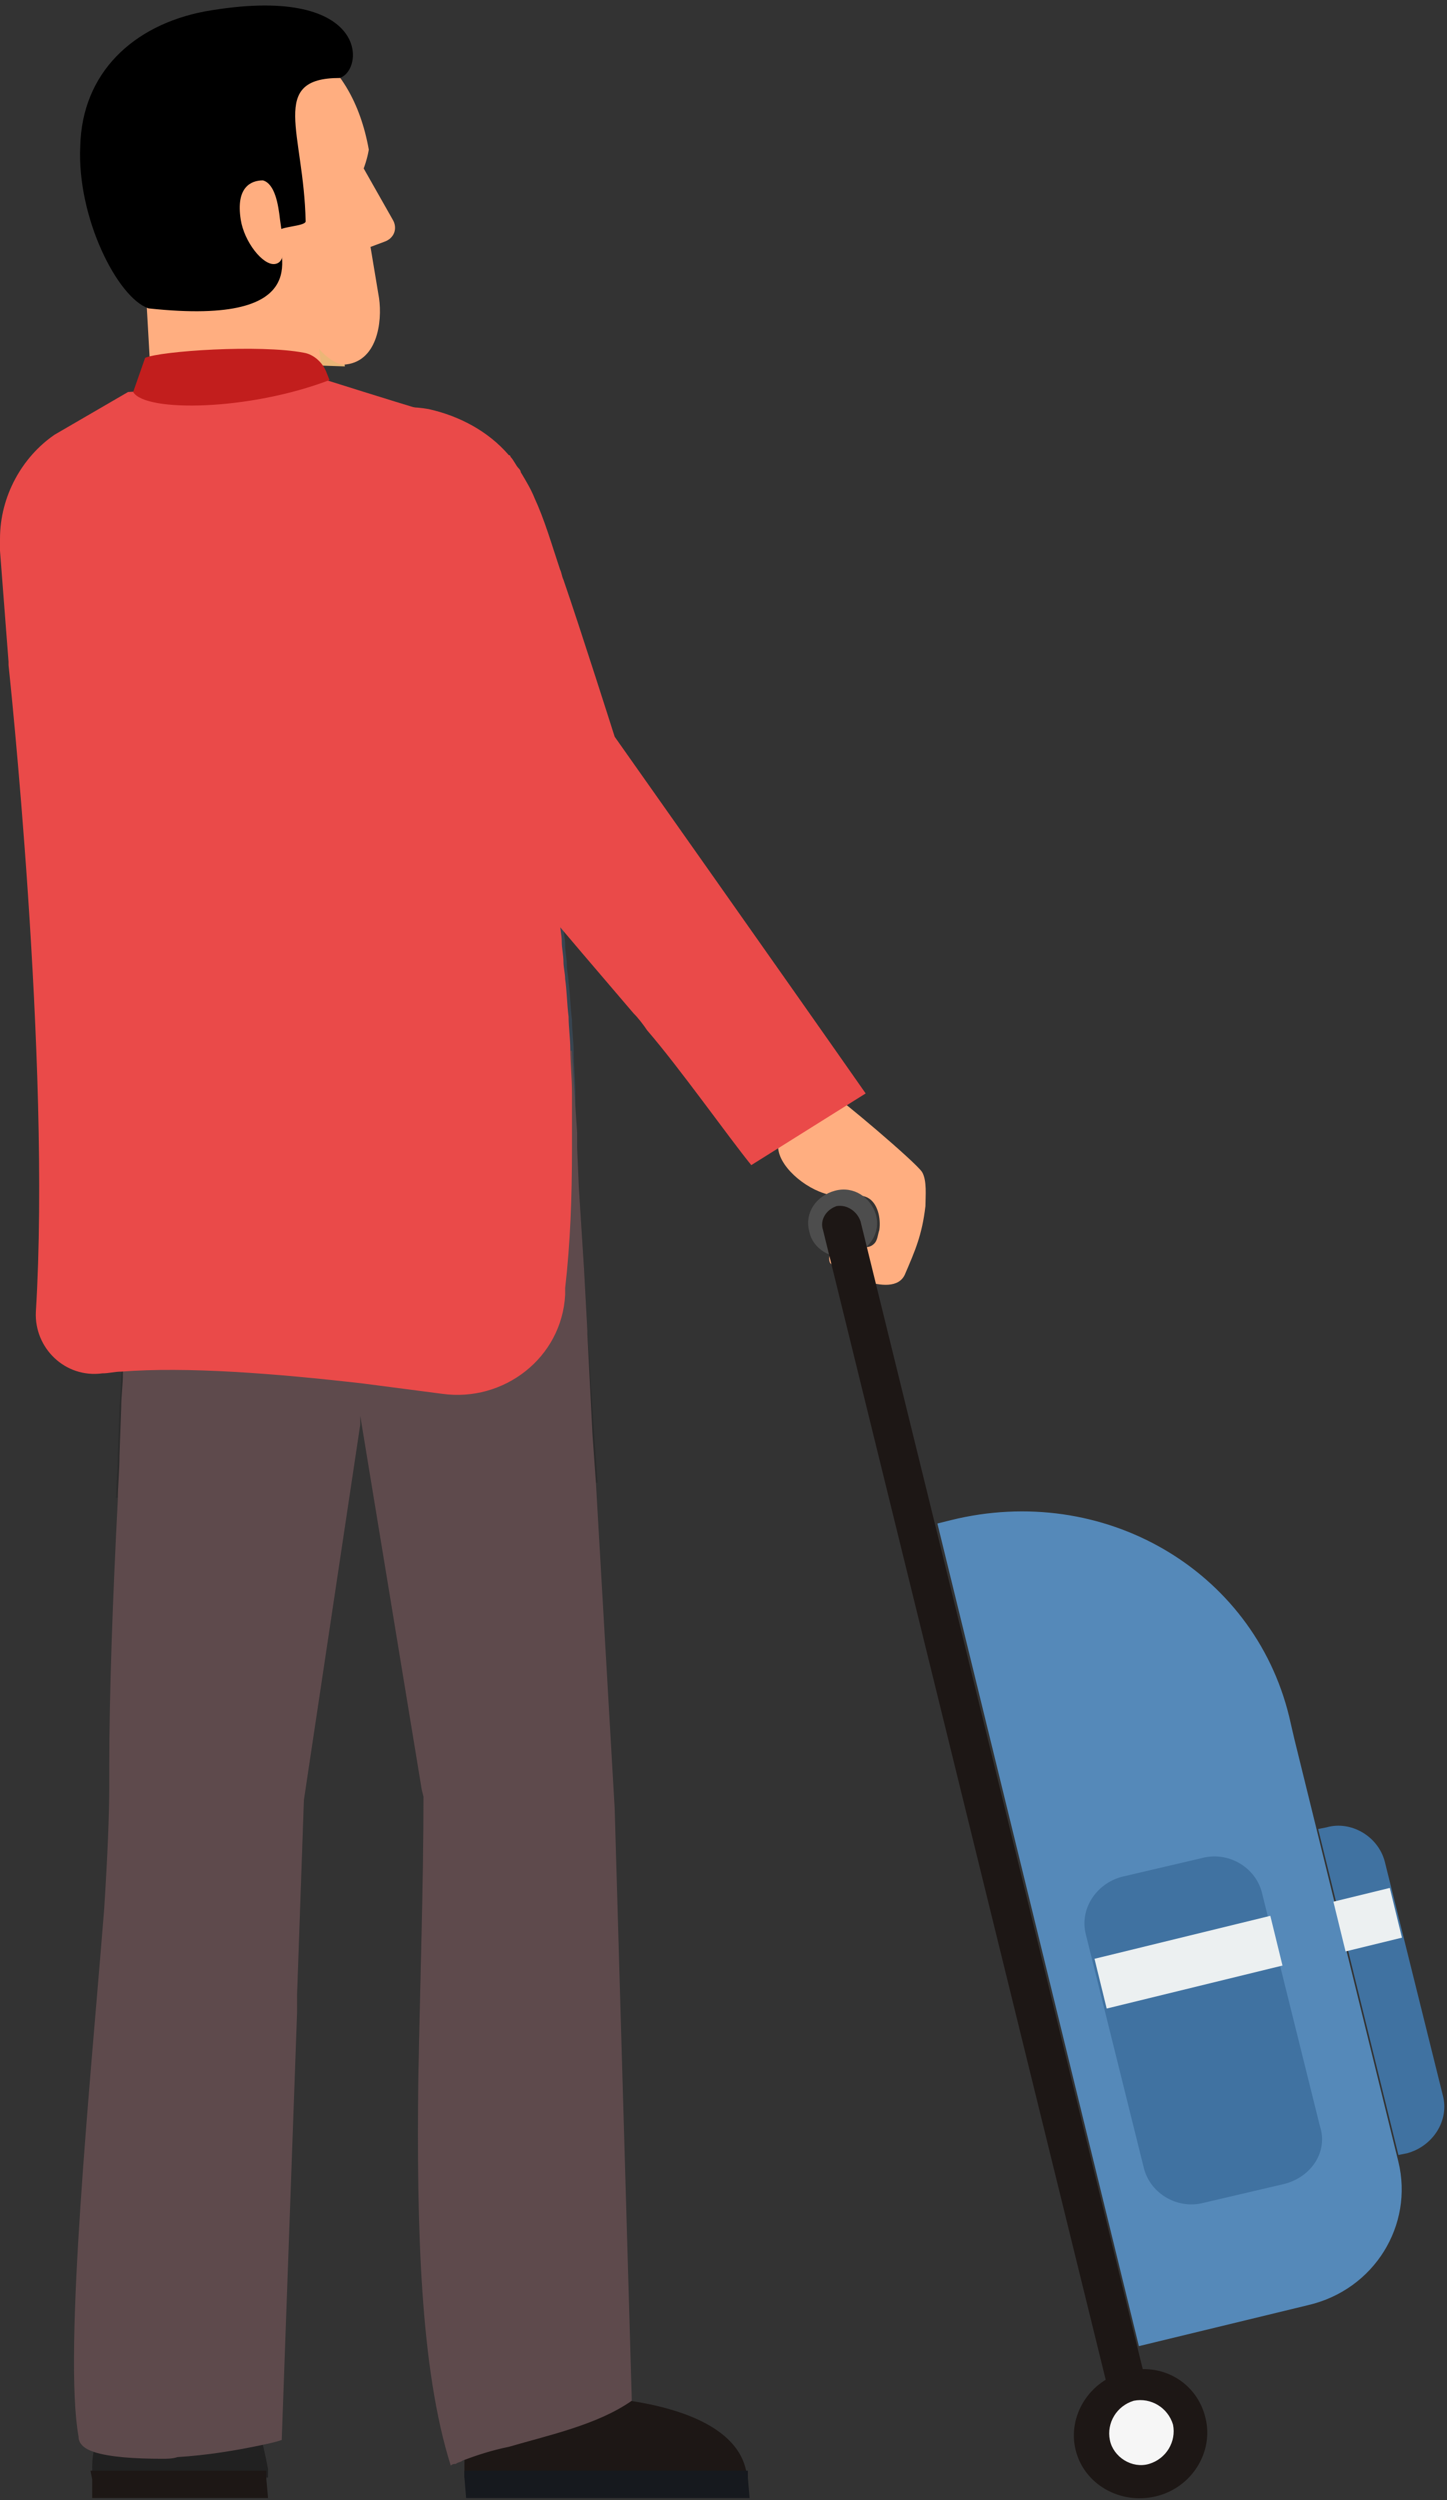 <svg width="205" height="354" viewBox="0 0 205 354" fill="none" xmlns="http://www.w3.org/2000/svg">
<rect x="0" y="0" width="205" height="354" fill="#333333" stroke="none"/>
<path opacity="0.3" d="M13.305 170.779C13.789 174.646 14.514 178.512 15.24 182.137C15.482 183.345 15.724 184.312 15.966 185.52C16.449 187.212 16.933 188.904 17.417 190.595C17.175 193.495 17.175 196.395 16.933 199.053L16.691 205.82C16.691 207.995 16.449 210.17 16.449 212.103C22.981 211.62 30.963 211.62 39.429 211.861C42.574 217.903 42.09 225.395 41.365 232.403C41.123 235.303 40.881 238.444 39.671 241.103C38.462 243.761 36.527 246.419 33.866 247.386C36.769 250.044 38.462 253.911 39.188 257.535C39.913 261.402 39.913 265.269 40.397 269.135C40.639 274.452 41.365 279.768 42.09 284.843V282.427L43.058 254.877L51.041 201.712V200.503L59.749 253.427L59.991 254.394C59.991 267.202 59.507 280.977 59.265 294.268C59.265 294.51 59.265 294.751 59.265 294.993C59.749 289.918 60.233 284.843 60.474 279.527C60.474 277.11 60.716 274.693 61.442 272.519C61.926 271.069 62.652 269.619 63.135 268.169C64.829 262.852 64.345 256.811 67.248 251.977C67.49 251.494 67.731 251.011 67.731 250.527C67.731 250.044 67.49 249.319 67.49 248.836C63.135 237.236 61.684 224.428 62.894 212.103C71.118 212.103 78.617 211.378 84.664 209.928L84.18 203.162L83.213 188.42L82.729 179.479L82.003 168.121C69.909 167.879 57.572 169.812 45.477 170.296C34.592 171.262 23.948 170.779 13.305 170.779Z" fill="#1D1D1B"/>
<path d="M41.121 46.323L47.894 45.356L48.862 51.881L41.605 51.64L41.121 46.323Z" fill="#EBB677"/>
<path opacity="0.3" d="M57.812 80.398C61.199 103.356 64.344 126.555 69.907 149.03C72.81 160.629 76.197 171.746 80.309 182.62C81.034 184.795 82.002 186.97 82.97 189.387V188.904L82.486 179.962L81.76 168.604L81.518 163.046V160.871C81.518 158.938 81.518 157.246 81.518 155.313C81.518 153.138 81.276 150.963 81.276 149.03C81.276 147.58 81.034 145.888 81.034 144.438C80.793 142.505 80.793 140.813 80.551 139.121C80.551 138.396 80.309 137.43 80.309 136.705C80.309 135.738 80.067 134.771 80.067 133.805C80.067 132.838 79.825 132.113 79.825 131.147C79.825 130.18 79.583 129.455 79.583 128.488V128.247C69.907 113.747 65.553 96.106 57.812 80.398Z" fill="#456F96"/>
<path opacity="0.3" d="M37.253 142.746C34.834 131.388 30.238 120.513 27.335 109.155C24.433 97.797 23.949 85.231 29.754 75.081C28.303 88.856 33.625 102.147 37.011 115.68C40.882 131.63 41.849 148.546 39.672 164.737C39.188 157.488 38.705 149.996 37.253 142.746Z" fill="#456F96"/>
<path d="M13.06 349.85C13.06 350.091 13.06 350.575 13.06 350.816H37.976V350.333C37.976 350.091 37.976 350.091 37.976 349.85V349.608C37.734 348.4 37.492 347.192 37.25 346.225C36.041 342.358 33.138 341.15 29.751 340.667C28.542 340.425 27.332 340.425 25.881 340.425H24.913C19.108 340.425 14.27 340.908 13.302 346.95C13.06 348.158 13.06 348.883 13.06 349.85Z" fill="#212121"/>
<path d="M12.818 349.85L13.06 351.058V353.716H37.976L37.734 351.058V350.575V350.091V349.85H12.818Z" fill="#1D1715"/>
<path d="M65.796 348.4C65.796 348.883 65.796 349.366 65.796 349.85V350.816H105.951C105.951 350.333 105.951 350.091 105.709 349.85C104.499 344.05 97.242 341.15 89.26 339.942C82.97 338.975 76.439 339.217 71.359 339.942C69.666 340.183 68.215 340.425 67.005 340.908C66.521 341.15 65.312 341.392 65.796 348.4Z" fill="#1D1715"/>
<path d="M65.797 349.849V350.816L66.039 353.716H106.194L105.952 350.816V349.849H65.797Z" fill="#16191E"/>
<path d="M130.626 165.946C131.351 167.154 131.11 169.329 131.11 170.779C130.626 174.887 129.658 177.062 128.207 180.445C126.513 184.312 117.805 179.479 117.563 178.754C117.321 178.029 117.563 177.062 118.289 176.579C119.982 175.37 122.401 177.545 123.853 176.095C124.336 175.612 124.336 174.887 124.578 174.162C124.82 172.47 124.336 170.296 122.885 169.571C121.917 169.087 120.466 169.329 119.257 169.329C116.112 169.571 111.758 166.671 110.548 163.771C109.339 160.871 111.758 158.212 114.177 156.279C115.144 155.313 116.596 154.829 118.047 155.071C118.773 155.313 129.658 164.496 130.626 165.946Z" fill="#FFAE80"/>
<path d="M11.128 345.017C11.128 345.983 11.854 346.708 13.305 347.192C15.482 347.916 19.11 348.158 22.981 348.158C23.706 348.158 24.432 348.158 25.158 347.916C29.27 347.675 33.624 346.95 37.011 346.225C38.22 345.983 39.188 345.742 39.913 345.5L42.091 284.843V282.426L43.058 254.877L51.041 201.711V200.503L59.749 253.427L59.991 254.394C59.991 267.202 59.507 280.735 59.265 294.268C59.023 315.292 59.507 335.35 63.861 349.125C64.103 348.883 64.345 348.883 64.587 348.883C64.829 348.641 65.313 348.641 65.555 348.4C67.49 347.675 69.667 346.95 72.086 346.466C77.891 344.775 84.664 343.325 89.502 339.942V339.7L87.083 256.085L84.422 209.928L83.939 203.161L83.213 188.903V188.42L82.729 179.479L82.004 168.12L81.762 162.562V160.387L81.52 156.762L81.278 153.138L81.036 148.788H13.063C12.821 150.479 12.821 151.929 12.821 153.621C12.821 154.829 12.821 155.796 12.821 157.004C12.821 161.112 13.063 164.979 13.305 168.845C13.305 169.57 13.547 170.054 13.547 170.779C14.031 174.645 14.756 178.512 15.482 182.137C15.724 183.345 15.966 184.312 16.208 185.52C16.692 187.212 17.175 188.903 17.659 190.595C17.659 191.803 17.417 193.012 17.417 194.462C17.417 196.153 17.175 197.603 17.175 199.295L16.933 206.061C16.933 208.236 16.692 210.411 16.692 212.345C15.966 226.361 15.482 239.894 15.482 250.044C15.482 251.01 15.482 251.977 15.482 252.944C15.482 256.81 15.24 262.852 14.756 270.343C12.821 294.751 8.951 332.934 11.128 345.017Z" fill="#5E4A4C"/>
<path d="M21.286 52.123L20.076 30.857C29.268 30.615 41.363 29.89 43.54 29.407C43.54 29.407 44.508 44.873 45.475 51.398C49.588 68.314 29.51 70.731 21.286 52.123Z" fill="#FFAE80"/>
<path d="M17.416 34.724C15.239 30.857 14.997 28.924 14.029 24.574C11.61 4.033 23.705 5 31.446 3.791C40.396 2.825 49.83 7.658 52.249 21.191C52.007 22.641 51.523 23.849 51.523 23.849L55.635 31.099C56.361 32.307 55.877 33.757 54.426 34.24L52.491 34.965C52.733 36.415 53.7 42.215 53.7 42.215C54.184 45.599 53.458 51.398 48.62 51.64C46.685 51.398 42.089 48.257 39.67 35.932C36.526 36.174 19.109 37.624 17.416 34.724Z" fill="#FFAE80"/>
<path d="M21.046 43.665C45.478 46.323 39.188 35.207 39.43 32.79C39.43 32.065 43.3 32.065 43.3 31.34C43.059 18.774 37.979 11.041 48.139 11.041C51.767 9.832 52.251 -2.492 29.029 1.616C18.869 3.549 11.612 10.316 11.37 20.707C10.886 30.857 16.692 42.215 21.046 43.665Z" fill="black"/>
<path d="M34.106 31.099C34.59 34.24 37.251 37.624 38.944 37.382C40.638 37.141 40.154 34.482 39.67 31.099C39.428 28.924 38.944 26.024 37.251 25.541C35.558 25.541 33.381 26.507 34.106 31.099Z" fill="#FFAE80"/>
<path d="M0 76.289C0 76.773 0 77.256 0 77.739V77.981L1.209 93.689V94.172C1.209 94.172 7.257 150.238 5.08 185.762C4.838 190.837 9.192 195.187 14.514 194.462C15.481 194.462 16.207 194.22 17.175 194.22C26.367 193.495 38.945 194.462 51.524 195.912C55.152 196.395 59.023 196.878 62.651 197.362C71.359 198.57 79.584 192.287 80.068 183.345V183.104C80.068 182.862 80.068 182.62 80.068 182.379C80.793 176.095 81.035 169.571 81.035 162.562V160.388C81.035 158.454 81.035 156.763 81.035 154.829C81.035 152.654 80.793 150.479 80.793 148.546C80.793 147.096 80.552 145.405 80.552 143.955C80.31 142.021 80.31 140.33 80.068 138.638C80.068 137.913 79.826 136.946 79.826 136.221C79.826 135.255 79.584 134.288 79.584 133.321C79.584 132.355 79.342 131.63 79.342 130.663C79.342 129.697 79.1 128.972 79.1 128.005V127.763C79.1 127.038 78.858 126.313 78.858 125.347C78.858 124.38 78.616 123.655 78.616 122.688C78.133 118.097 77.407 113.747 76.923 109.397C76.197 104.564 75.472 99.972 74.746 95.864C74.262 93.689 74.02 91.514 73.537 89.581C72.811 85.956 72.327 82.814 71.601 79.914C71.118 77.014 70.634 74.839 70.15 73.148C69.666 70.731 69.182 69.281 69.182 69.281C66.763 64.931 67.489 61.548 62.893 59.131C62.893 59.131 62.651 59.131 62.409 58.89C61.925 58.648 61.2 58.406 60.474 58.165H60.232C55.394 56.715 46.202 53.815 46.202 53.815H45.718H45.477L22.496 55.265L18.142 55.506L7.741 61.548C3.145 64.69 0 70.248 0 76.289Z" fill="#EA4A49"/>
<path d="M43.057 49.948C36.767 48.74 22.738 49.706 20.561 50.673L18.867 55.506C20.561 58.406 35.316 58.164 46.685 53.815L46.202 52.606C45.718 51.398 44.508 50.19 43.057 49.948Z" fill="#C21E1D"/>
<path d="M50.798 60.823C50.073 61.79 49.831 62.757 49.347 63.723C48.38 67.59 48.621 72.665 50.315 76.29C50.315 76.29 50.315 76.29 50.315 76.531C51.766 80.156 53.459 83.539 54.911 87.164C55.878 89.339 56.846 91.514 57.814 93.931C59.265 97.072 60.474 100.456 61.926 103.597C63.861 107.947 65.796 112.055 67.731 116.164C69.908 120.514 80.068 132.113 89.744 143.471C90.47 144.196 91.195 145.163 91.679 145.888C96.275 151.205 103.29 161.113 106.435 164.979L122.642 154.829C111.998 139.605 87.083 104.322 87.083 104.322C87.083 104.322 82.245 89.098 79.826 82.089C79.584 81.606 79.584 81.123 79.342 80.639C78.133 77.014 77.165 73.631 75.714 70.49C75.23 69.281 74.504 68.073 73.779 66.865C73.779 66.865 73.779 66.623 73.537 66.381C73.053 65.898 72.811 65.173 72.327 64.69C72.327 64.69 72.327 64.448 72.085 64.448C69.183 61.065 65.07 58.89 60.716 57.923C56.604 57.198 52.976 57.923 50.798 60.823Z" fill="#EA4A49"/>
<path d="M134.738 215.244L132.803 215.727L161.347 332.208L185.294 326.408C194.728 324.233 200.292 315.05 198.115 306.109L194.728 292.334L183.359 246.177L182.633 243.035C177.554 222.252 156.267 209.928 134.738 215.244Z" fill="#5589B9"/>
<path d="M124.093 171.987C124.818 174.645 123.125 177.062 120.464 177.787C117.803 178.512 115.143 176.82 114.659 174.404C113.933 171.745 115.626 169.329 118.287 168.604C120.948 167.879 123.367 169.57 124.093 171.987Z" fill="#4D4D4D"/>
<path d="M158.687 345.258L164.008 344.05L121.918 172.954C121.435 171.504 119.983 170.537 118.532 170.779C117.08 171.262 116.113 172.712 116.597 174.162L158.687 345.258Z" fill="#1D1715"/>
<path d="M181.909 309.25L170.54 311.909C166.911 312.875 163.041 310.7 162.073 307.076L153.849 273.968C152.881 270.343 155.3 266.718 158.929 265.751L170.298 263.093C173.926 262.127 177.797 264.301 178.764 267.926L186.989 301.034C188.198 304.659 185.779 308.284 181.909 309.25Z" fill="#4072A1"/>
<path d="M196.18 263.576L204.405 296.684C205.372 300.309 202.953 303.934 199.325 304.901L198.115 305.142L186.746 258.985L187.956 258.743C191.342 257.777 195.213 259.952 196.18 263.576Z" fill="#4072A1"/>
<path d="M179.97 271.276L155.062 277.362L156.787 284.405L181.694 278.318L179.97 271.276Z" fill="#ECF0F1"/>
<path d="M196.896 267.325L188.906 269.276L190.629 276.318L198.618 274.368L196.896 267.325Z" fill="#ECF0F1"/>
<path d="M170.78 342.358C171.989 347.191 168.844 352.266 163.765 353.474C158.685 354.683 153.605 351.783 152.396 346.95C151.186 342.116 154.331 337.042 159.411 335.833C164.49 334.383 169.57 337.283 170.78 342.358Z" fill="#1D1715"/>
<path d="M166.185 343.324C166.669 345.741 165.218 348.157 162.799 348.882C160.38 349.607 157.719 347.916 157.235 345.499C156.751 343.083 158.203 340.666 160.622 339.941C163.041 339.458 165.46 340.908 166.185 343.324Z" fill="#F6F6F6"/>
</svg>
